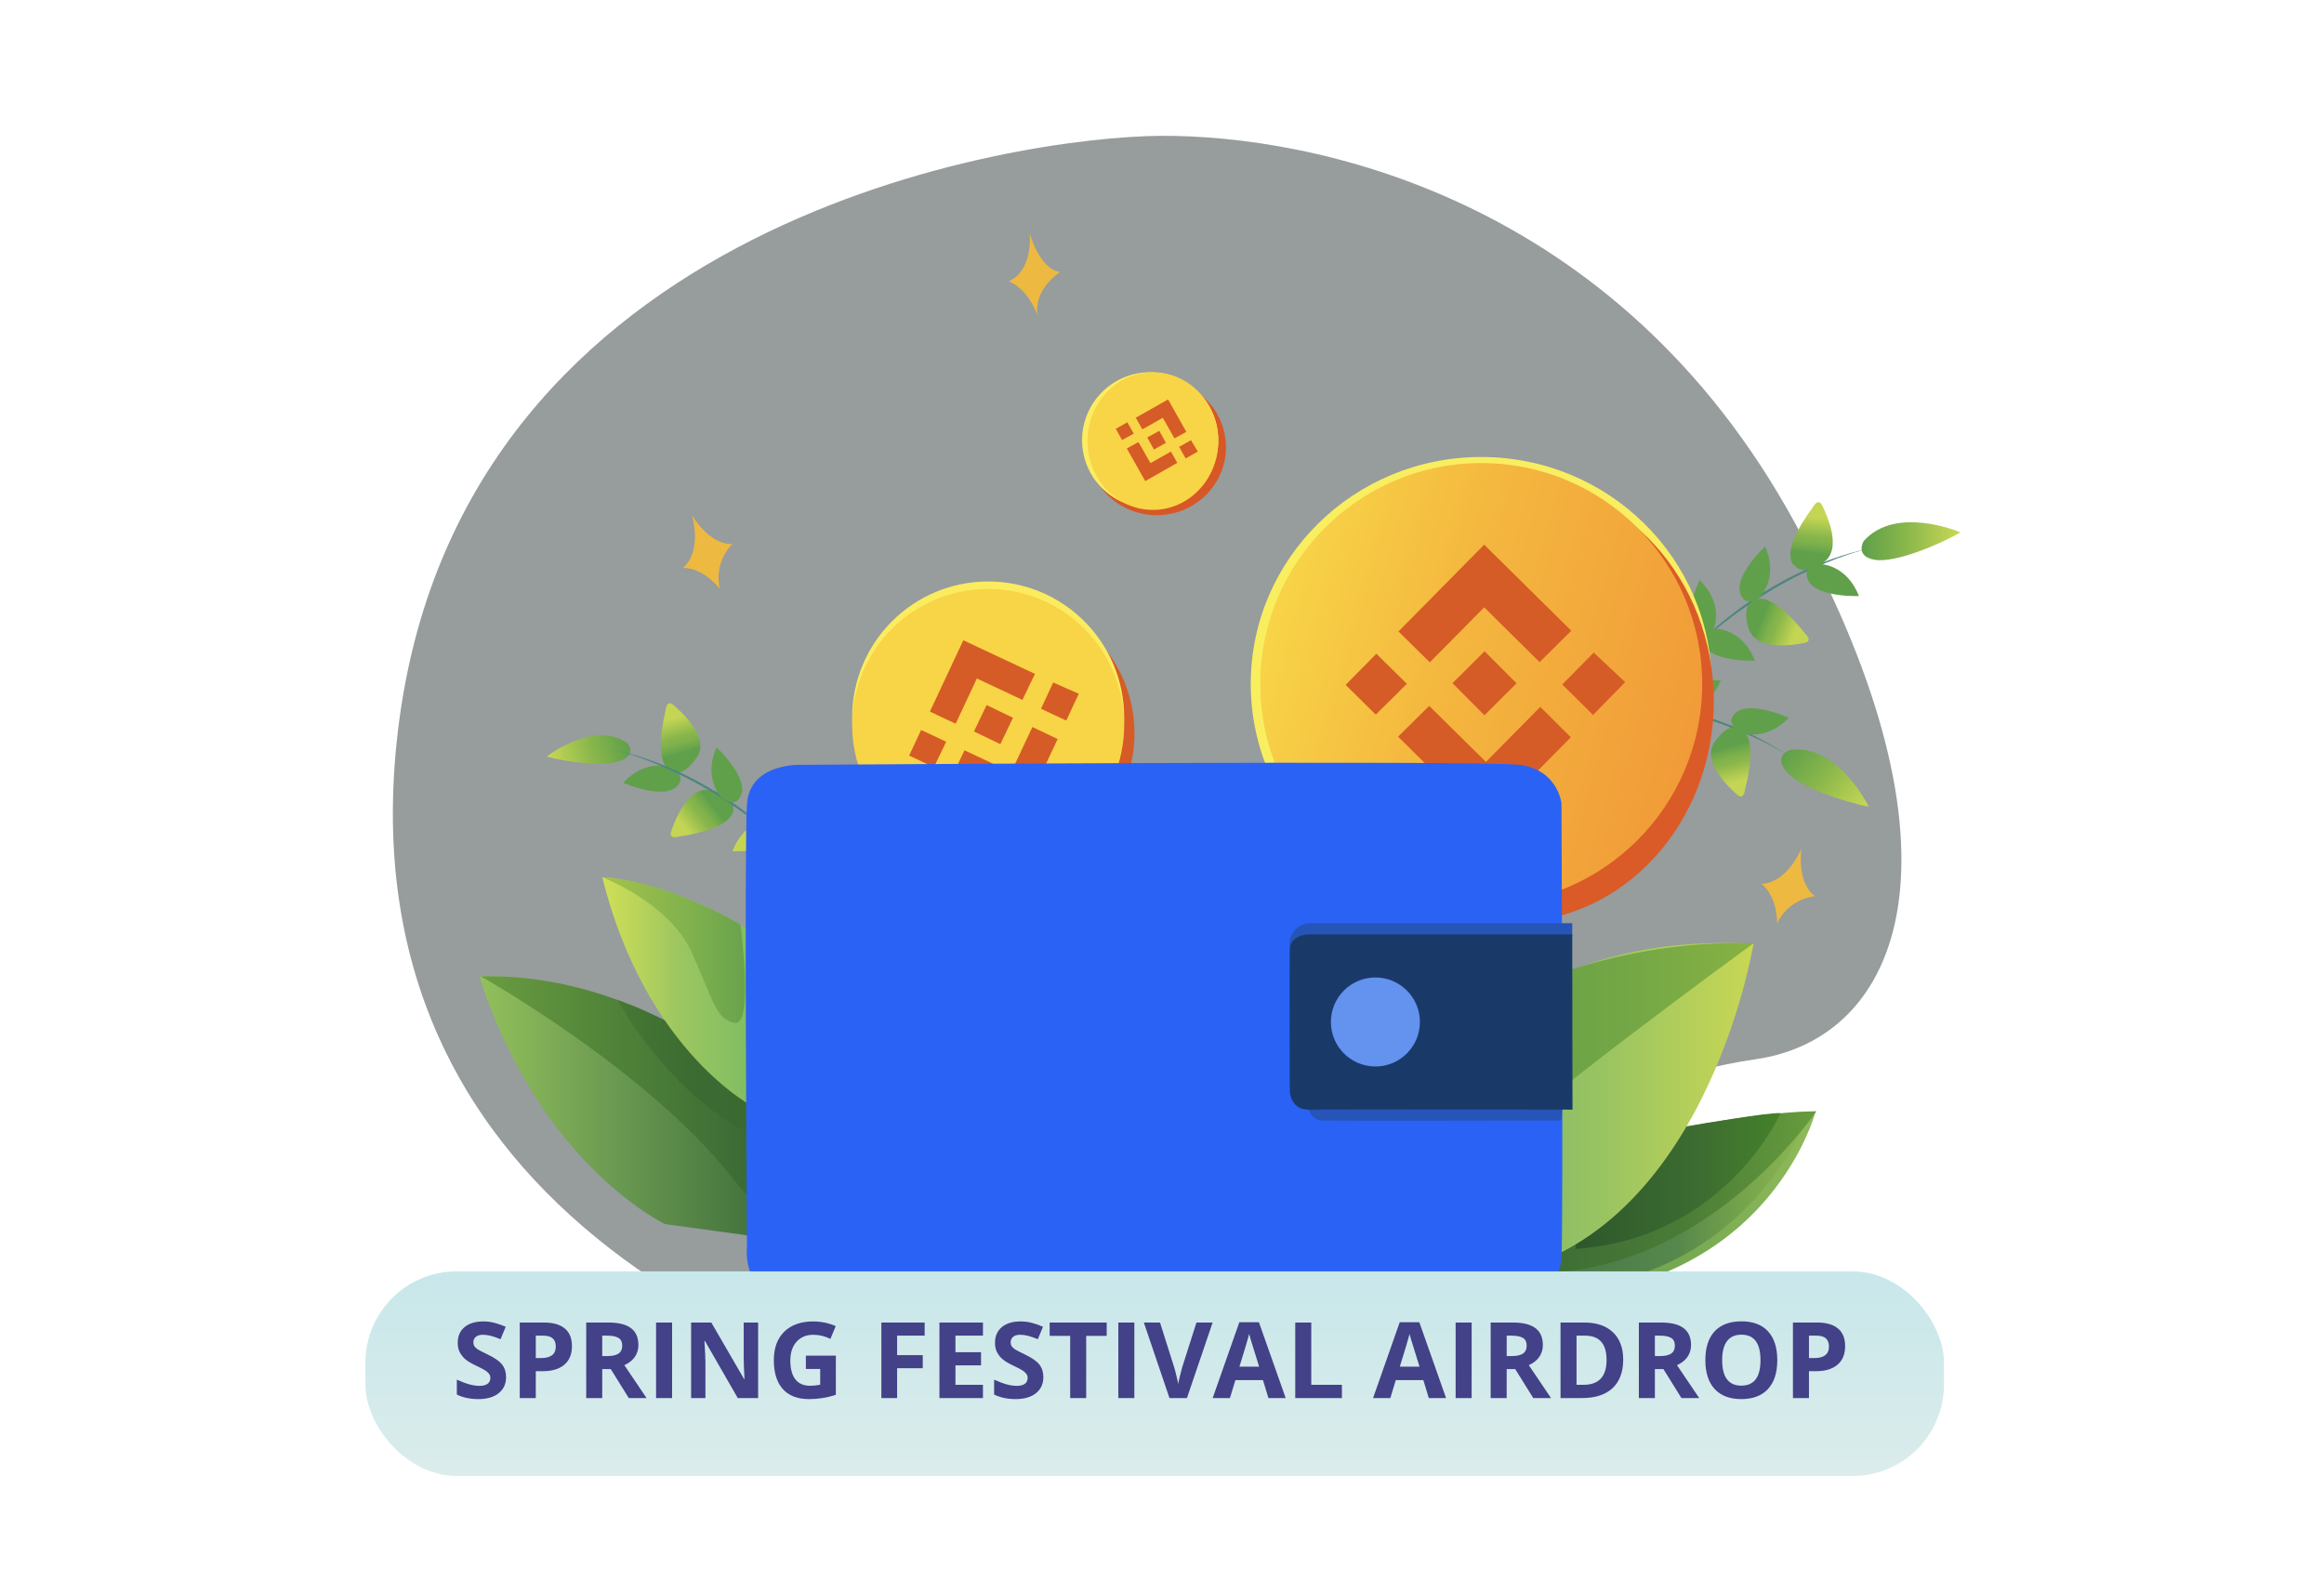 <svg width="636" height="436" viewBox="0 0 636 436" fill="none" xmlns="http://www.w3.org/2000/svg">
<path opacity="0.53" d="M365 343.06C365 343.06 356.34 402.5 288.82 391.54C221.3 380.58 90.82 334.4 109.28 197.05C127.74 59.7 278.7 37.42 317.62 37.18C358.38 36.94 442.28 53.34 491.34 143.37C540.4 233.4 520.77 284.19 480.34 289.96C439.91 295.73 381.11 325.74 365 343.06Z" fill="#3B4547"/>
<path d="M462.43 178.58C462.43 178.58 481.66 156.52 512.06 149.98C512.06 150 487.11 155 462.43 178.58Z" fill="#4D8680"/>
<path d="M536.48 145.71C536.48 145.71 518.87 138.11 510.02 148.12C510.02 148.12 507.52 152.25 513.02 153.22C518.52 154.19 530.8 149.08 536.48 145.71Z" fill="url(#paint0_linear)"/>
<path d="M496.21 138.72C496.21 138.72 497.6 136.11 498.69 138.38C499.78 140.65 504.52 150.5 498.8 154.1C493.08 157.7 491.46 155.1 491.46 155.1C491.46 155.1 485.89 152.66 496.21 138.72Z" fill="url(#paint1_linear)"/>
<path d="M498.41 154.43C498.41 154.43 505.41 154.63 508.73 163.15C508.73 163.15 493.73 163.73 494.43 156.55C494.43 156.55 495.07 154.5 498.41 154.43Z" fill="url(#paint2_linear)"/>
<path d="M469.91 172.13C469.91 172.13 476.97 172.32 480.24 180.85C480.24 180.85 465.24 181.43 465.94 174.25C465.94 174.25 466.58 172.2 469.91 172.13Z" fill="url(#paint3_linear)"/>
<path d="M481.91 163.05C481.91 163.05 486.76 157.93 483.05 149.58C483.05 149.58 472.05 159.79 477.61 164.37C477.61 164.37 479.51 165.36 481.91 163.05Z" fill="url(#paint4_linear)"/>
<path d="M469.12 171.72C469.12 171.72 471.71 165.15 465.12 158.8C465.12 158.8 458.71 172.38 465.59 174.54C465.61 174.54 467.75 174.76 469.12 171.72Z" fill="url(#paint5_linear)"/>
<path d="M435.68 191.23C435.68 191.23 464.93 190.02 490.58 207.58C490.58 207.58 469.79 192.91 435.68 191.23Z" fill="#4D8680"/>
<path d="M445.51 192.23C445.51 192.23 450.22 197.48 446.28 205.72C446.28 205.72 435.54 195.23 441.28 190.8C441.24 190.8 443.17 189.85 445.51 192.23Z" fill="url(#paint6_linear)"/>
<path d="M457.74 210.34C457.74 210.34 459.06 212.99 460.21 210.74C461.36 208.49 466.36 198.74 460.74 195.04C455.12 191.34 453.43 193.84 453.43 193.84C453.43 193.84 447.79 196.13 457.74 210.34Z" fill="url(#paint7_linear)"/>
<path d="M460.35 194.69C460.35 194.69 467.41 194.69 470.91 186.25C470.91 186.25 455.91 185.25 456.44 192.47C456.44 192.47 457 194.54 460.35 194.69Z" fill="url(#paint8_linear)"/>
<path d="M445.26 191.37C445.26 191.37 451.81 188.73 451.9 179.59C451.9 179.59 437.64 184.28 440.8 190.77C440.8 190.77 442.12 192.47 445.26 191.37Z" fill="url(#paint9_linear)"/>
<path d="M210.75 224.3C210.75 224.3 203.69 224.5 200.42 233.02C200.42 233.02 215.42 233.6 214.72 226.42C214.72 226.42 214.08 224.37 210.75 224.3Z" fill="url(#paint10_linear)"/>
<path d="M211.54 223.89C211.54 223.89 208.95 217.32 215.54 210.97C215.54 210.97 221.95 224.55 215.07 226.71C215.05 226.71 212.91 226.93 211.54 223.89Z" fill="url(#paint11_linear)"/>
<path d="M419.29 330.87C419.29 330.87 426.47 308.42 496.88 304.19C496.88 304.19 483.41 357.03 414.16 355.36C414.16 355.36 409.67 344.59 419.29 330.87Z" fill="url(#paint12_linear)"/>
<path d="M495.34 304.19C495.34 304.19 479.56 350.11 426.47 352.93C373.38 355.75 416 322.66 416 322.66C416 322.66 461.61 305.6 495.34 304.19Z" fill="url(#paint13_linear)"/>
<path d="M497.06 304.19C497.06 304.19 465.51 351.26 416.39 348.19C367.27 345.12 432.55 314.08 432.55 314.08C432.55 314.08 474.36 304.45 497.06 304.19Z" fill="url(#paint14_linear)"/>
<path d="M464 308C464 308 483.44 304.45 487.29 304.69C487.29 304.69 472.29 338.91 431.24 341.86L430.09 314.58L464 308Z" fill="url(#paint15_linear)"/>
<path d="M396.51 293.62C396.51 293.62 414.21 255.06 479.88 258.31C479.88 258.31 466.54 341.31 405.75 349.54C344.96 357.77 396.51 293.62 396.51 293.62Z" fill="url(#paint16_linear)"/>
<path d="M479.88 258.2C479.88 258.2 415.5 305.05 405 317.36C394.5 329.67 390.12 282.74 390.89 282.74C391.66 282.74 431.14 256.49 479.88 258.2Z" fill="url(#paint17_linear)"/>
<path d="M182 335.06C182 335.06 147.75 318.91 131.21 267.35C131.21 267.35 164.49 264.27 201.43 291.59C238.37 318.91 215.66 339.68 215.66 339.68L182 335.06Z" fill="url(#paint18_linear)"/>
<path d="M131.66 267.28C131.66 267.28 177.58 293.18 200.28 322.28C222.98 351.38 207.2 295.73 207.2 295.73C207.2 295.73 174.24 266.12 131.66 267.28Z" fill="url(#paint19_linear)"/>
<path opacity="0.67" d="M168.94 273.69C168.94 273.69 183.29 300.46 207.15 311.23C231.01 322 201.44 289.55 186.75 281.8C175.5 275.86 172.1 274.89 168.94 273.69Z" fill="url(#paint20_linear)"/>
<path d="M207 303.46C207 303.46 176.86 288.59 164.81 240.11C164.81 240.11 182.81 240.49 206.11 255.24C229.41 269.99 224.32 302.14 224.32 302.14L207 303.46Z" fill="url(#paint21_linear)"/>
<path opacity="0.69" d="M164.82 240.11C164.82 240.11 182.9 247.03 189.06 260.24C195.22 273.45 195.6 278.84 201 280C206.4 281.16 202.62 253.12 202.62 253.12C202.62 253.12 183.46 241.29 164.82 240.11Z" fill="url(#paint22_linear)"/>
<path d="M405.36 249.35C440.193 249.35 468.43 221.534 468.43 187.22C468.43 152.907 440.193 125.09 405.36 125.09C370.527 125.09 342.29 152.907 342.29 187.22C342.29 221.534 370.527 249.35 405.36 249.35Z" fill="#F9EE60"/>
<path d="M413.67 252.42C444.234 252.42 469.01 225.329 469.01 191.91C469.01 158.491 444.234 131.4 413.67 131.4C383.107 131.4 358.33 158.491 358.33 191.91C358.33 225.329 383.107 252.42 413.67 252.42Z" fill="#DA5B27"/>
<path d="M405.36 247.69C438.756 247.69 465.83 220.617 465.83 187.22C465.83 153.823 438.756 126.75 405.36 126.75C371.963 126.75 344.89 153.823 344.89 187.22C344.89 220.617 371.963 247.69 405.36 247.69Z" fill="url(#paint23_linear)"/>
<path d="M376.5 195.61L368.25 187.46L376.67 178.94L385.01 187.18L376.5 195.61ZM435.96 195.7L444.74 186.7L436.15 178.63L427.55 187.34L435.96 195.7ZM421.52 193.49L406.65 208.55L391.12 193.22L382.61 201.64L406.61 225.38L429.88 201.81L421.52 193.49ZM391.29 181.3L406.17 166.24L421.33 181.24L430.01 172.64L406.17 149.09L382.72 172.84L391.29 181.3ZM436.15 178.67L427.55 187.38L435.98 195.67L444.74 186.74L436.15 178.67ZM406.28 178.27L397.5 187L406.24 195.79L415.03 187.04L406.28 178.27Z" fill="#D55C26"/>
<path d="M273.25 237.96C293.806 237.96 310.47 221.296 310.47 200.74C310.47 180.184 293.806 163.52 273.25 163.52C252.694 163.52 236.03 180.184 236.03 200.74C236.03 221.296 252.694 237.96 273.25 237.96Z" fill="#D55C26"/>
<path d="M270.43 233.6C290.986 233.6 307.65 216.936 307.65 196.38C307.65 175.824 290.986 159.16 270.43 159.16C249.874 159.16 233.21 175.824 233.21 196.38C233.21 216.936 249.874 233.6 270.43 233.6Z" fill="#FBEB5F"/>
<path d="M270.43 235.65C290.986 235.65 307.65 218.986 307.65 198.43C307.65 177.874 290.986 161.21 270.43 161.21C249.874 161.21 233.21 177.874 233.21 198.43C233.21 218.986 249.874 235.65 270.43 235.65Z" fill="url(#paint24_linear)"/>
<path d="M255.58 210L248.8 206.82L252.08 199.82L258.94 203.03L255.58 210ZM291.8 197.24L295.21 189.89L288.21 186.83L284.89 194L291.8 197.24ZM282.53 199L276.72 211.38L263.96 205.38L260.6 212.38L280.35 221.66L289.44 202.29L282.53 199ZM261.53 198.1L267.34 185.72L279.8 191.57L283.23 184.46L263.63 175.26L254.48 194.78L261.53 198.1ZM288.27 186.83L284.89 194L291.8 197.24L295.21 189.91L288.27 186.83ZM270 193L266.54 200.22L273.76 203.69L277.22 196.47L270 193Z" fill="#D55C26"/>
<path d="M149.599 207.099C149.599 207.099 162.206 197.127 171.541 203.31C171.541 203.31 174.461 206.111 170.219 208.089C165.977 210.068 154.928 208.595 149.599 207.099Z" fill="url(#paint25_linear)"/>
<path d="M182.175 194.291C182.175 194.291 182.415 191.344 184.316 192.994C186.218 194.645 194.479 201.804 190.658 207.379C186.837 212.954 184.318 211.211 184.318 211.211C184.318 211.211 178.237 211.182 182.175 194.291Z" fill="url(#paint26_linear)"/>
<path d="M185.686 229.014C185.686 229.014 182.857 229.876 183.692 227.5C184.526 225.124 188.139 214.808 194.73 216.307C201.32 217.806 200.627 220.79 200.627 220.79C200.627 220.79 202.84 226.454 185.686 229.014Z" fill="url(#paint27_linear)"/>
<path d="M183.371 209.969C183.371 209.969 176.746 207.55 170.555 214.27C170.555 214.27 184.293 220.313 186.289 213.391C186.289 213.391 186.443 211.255 183.371 209.969Z" fill="url(#paint28_linear)"/>
<path d="M216.72 233.573C216.72 233.573 197.49 211.513 167.09 204.973C167.09 204.973 192.04 209.973 216.72 233.573Z" fill="#4D8680"/>
<path d="M197.24 218.043C197.24 218.043 192.39 212.923 196.1 204.573C196.1 204.573 207.1 214.783 201.55 219.363C201.55 219.363 199.64 220.353 197.24 218.043Z" fill="url(#paint29_linear)"/>
<path d="M427.32 255.27V219.87C427.32 219.87 426.32 210.64 415.78 209.35C405.24 208.06 220.07 209.35 220.07 209.35C220.07 209.35 205.19 208.35 204.42 220.13C203.65 231.91 204.42 341.45 204.42 341.45C204.42 341.45 202.88 355.05 216.22 355.3C229.56 355.55 415.78 355.3 415.78 355.3C415.78 355.3 426.78 353.25 427.32 344.53C427.86 335.81 427.32 219.87 427.32 219.87" fill="#2A62F5"/>
<path d="M430.27 252.71H358.45C357.666 252.74 356.896 252.928 356.187 253.263C355.478 253.598 354.844 254.074 354.324 254.661C353.803 255.247 353.407 255.933 353.159 256.678C352.911 257.422 352.816 258.208 352.88 258.99V297.21H356.27C356.27 297.21 357.17 306.57 361.66 306.7C366.15 306.83 427.32 306.7 427.32 306.7L430.27 255.76V252.71Z" fill="#2654B7"/>
<path d="M430.27 255.76H359C359 255.76 353.1 255.37 353 259.99C352.9 264.61 353 298.99 353 298.99C353 298.99 353.26 303.86 358.26 303.73C363.26 303.6 430.34 303.73 430.34 303.73L430.27 255.76Z" fill="#193A69"/>
<path d="M376.4 291.92C383.127 291.92 388.58 286.467 388.58 279.74C388.58 273.013 383.127 267.56 376.4 267.56C369.673 267.56 364.22 273.013 364.22 279.74C364.22 286.467 369.673 291.92 376.4 291.92Z" fill="#6492EF"/>
<path d="M281.82 63.89C281.82 63.89 284.32 73.51 290.09 74.47C290.09 74.47 282.78 79.09 283.94 86.4C283.94 86.4 281.82 79.47 276.05 76.97C276.05 77 282.4 75.05 281.82 63.89Z" fill="#EDB941"/>
<path d="M189.42 141.08C189.42 141.08 194.03 149.15 200.42 148.9C198.858 150.497 197.726 152.463 197.128 154.616C196.53 156.768 196.486 159.036 197 161.21C197 161.21 192.77 155.44 186.87 155.44C186.85 155.44 192.11 152 189.42 141.08Z" fill="#EDB941"/>
<path d="M493 232.31C493 232.31 491.55 241.5 496.72 245.31C494.5 245.572 492.382 246.392 490.563 247.692C488.745 248.993 487.285 250.733 486.32 252.75C486.32 252.75 486.62 245.6 482.02 241.91C482 241.91 488.24 242.5 493 232.31Z" fill="#EDB941"/>
<path d="M316.56 141.01C327.02 141.01 335.5 132.683 335.5 122.41C335.5 112.138 327.02 103.81 316.56 103.81C306.1 103.81 297.62 112.138 297.62 122.41C297.62 132.683 306.1 141.01 316.56 141.01Z" fill="#D75726"/>
<path d="M314.77 139.08C325.064 139.08 333.41 130.753 333.41 120.48C333.41 110.208 325.064 101.88 314.77 101.88C304.475 101.88 296.13 110.208 296.13 120.48C296.13 130.753 304.475 139.08 314.77 139.08Z" fill="#FCEC62"/>
<path d="M315.51 139.57C325.391 139.57 333.4 131.135 333.4 120.73C333.4 110.325 325.391 101.89 315.51 101.89C305.63 101.89 297.62 110.325 297.62 120.73C297.62 131.135 305.63 139.57 315.51 139.57Z" fill="url(#paint30_linear)"/>
<path d="M307.08 120.45L305.35 117.38L308.52 115.59L310.27 118.69L307.08 120.45ZM324.45 125.45L327.76 123.56L325.92 120.49L322.69 122.32L324.45 125.45ZM320.45 123.6L314.85 126.77L311.55 121L308.37 122.76L313.42 131.69L322.18 126.69L320.45 123.6ZM312.62 117.53L318.22 114.36L321.41 120L324.66 118.21L319.66 109.34L310.83 114.34L312.62 117.53ZM325.95 120.53L322.72 122.36L324.49 125.48L327.79 123.6L325.95 120.53ZM317.26 117.93L313.96 119.75L315.79 123.05L319.08 121.22L317.26 117.93Z" fill="#D55C26"/>
<g filter="url(#filter0_d)">
<rect x="100" y="344" width="432" height="56" rx="25" fill="url(#paint31_linear)"/>
</g>
<path d="M138.495 376.939C138.495 378.806 137.821 380.276 136.473 381.351C135.134 382.426 133.268 382.963 130.873 382.963C128.667 382.963 126.716 382.548 125.019 381.719V377.646C126.414 378.268 127.593 378.707 128.554 378.961C129.525 379.216 130.411 379.343 131.213 379.343C132.174 379.343 132.91 379.159 133.419 378.792C133.937 378.424 134.196 377.877 134.196 377.151C134.196 376.746 134.083 376.388 133.857 376.077C133.631 375.756 133.296 375.45 132.853 375.157C132.419 374.865 131.529 374.398 130.18 373.757C128.917 373.164 127.97 372.593 127.338 372.046C126.707 371.5 126.202 370.863 125.825 370.137C125.448 369.412 125.26 368.563 125.26 367.592C125.26 365.763 125.877 364.326 127.112 363.279C128.356 362.233 130.072 361.71 132.259 361.71C133.334 361.71 134.357 361.837 135.328 362.091C136.308 362.346 137.331 362.704 138.396 363.166L136.982 366.574C135.879 366.122 134.965 365.806 134.239 365.627C133.522 365.447 132.815 365.358 132.118 365.358C131.288 365.358 130.652 365.551 130.209 365.938C129.766 366.324 129.544 366.829 129.544 367.451C129.544 367.837 129.634 368.177 129.813 368.469C129.992 368.752 130.275 369.03 130.661 369.303C131.057 369.567 131.986 370.048 133.447 370.745C135.38 371.669 136.704 372.598 137.42 373.531C138.137 374.455 138.495 375.591 138.495 376.939ZM146.626 371.735H148.068C149.416 371.735 150.425 371.471 151.094 370.943C151.764 370.406 152.098 369.628 152.098 368.61C152.098 367.583 151.816 366.824 151.25 366.334C150.694 365.843 149.817 365.598 148.62 365.598H146.626V371.735ZM156.524 368.455C156.524 370.679 155.827 372.381 154.432 373.559C153.046 374.738 151.071 375.327 148.507 375.327H146.626V382.68H142.242V362.007H148.846C151.354 362.007 153.258 362.549 154.559 363.633C155.869 364.707 156.524 366.315 156.524 368.455ZM164.811 371.184H166.225C167.611 371.184 168.634 370.953 169.293 370.491C169.953 370.029 170.283 369.303 170.283 368.313C170.283 367.333 169.944 366.635 169.265 366.22C168.596 365.806 167.554 365.598 166.14 365.598H164.811V371.184ZM164.811 374.747V382.68H160.427V362.007H166.451C169.26 362.007 171.339 362.52 172.687 363.548C174.035 364.566 174.709 366.117 174.709 368.2C174.709 369.416 174.375 370.5 173.705 371.453C173.036 372.395 172.089 373.135 170.863 373.673C173.974 378.32 176.001 381.323 176.944 382.68H172.079L167.144 374.747H164.811ZM179.545 382.68V362.007H183.929V382.68H179.545ZM207.473 382.68H201.902L192.908 367.041H192.781C192.96 369.803 193.05 371.773 193.05 372.951V382.68H189.133V362.007H194.662L203.641 377.491H203.74C203.599 374.804 203.528 372.904 203.528 371.792V362.007H207.473V382.68ZM220.539 371.071H228.741V381.789C227.411 382.223 226.158 382.525 224.979 382.694C223.81 382.873 222.613 382.963 221.388 382.963C218.267 382.963 215.882 382.049 214.232 380.22C212.592 378.381 211.772 375.747 211.772 372.315C211.772 368.978 212.724 366.376 214.628 364.509C216.542 362.643 219.191 361.71 222.575 361.71C224.696 361.71 226.742 362.134 228.712 362.982L227.256 366.489C225.748 365.735 224.178 365.358 222.547 365.358C220.652 365.358 219.134 365.994 217.994 367.267C216.853 368.54 216.283 370.251 216.283 372.4C216.283 374.644 216.74 376.359 217.654 377.547C218.578 378.726 219.917 379.315 221.67 379.315C222.585 379.315 223.513 379.22 224.456 379.032V374.719H220.539V371.071ZM245.511 382.68H241.199V362.007H253.048V365.598H245.511V370.929H252.525V374.507H245.511V382.68ZM268.999 382.68H257.093V362.007H268.999V365.598H261.476V370.137H268.476V373.729H261.476V379.06H268.999V382.68ZM285.529 376.939C285.529 378.806 284.855 380.276 283.507 381.351C282.169 382.426 280.302 382.963 277.908 382.963C275.702 382.963 273.75 382.548 272.053 381.719V377.646C273.449 378.268 274.627 378.707 275.589 378.961C276.56 379.216 277.446 379.343 278.247 379.343C279.209 379.343 279.944 379.159 280.453 378.792C280.971 378.424 281.231 377.877 281.231 377.151C281.231 376.746 281.118 376.388 280.891 376.077C280.665 375.756 280.33 375.45 279.887 375.157C279.454 374.865 278.563 374.398 277.215 373.757C275.951 373.164 275.004 372.593 274.372 372.046C273.741 371.5 273.236 370.863 272.859 370.137C272.482 369.412 272.294 368.563 272.294 367.592C272.294 365.763 272.911 364.326 274.146 363.279C275.391 362.233 277.106 361.71 279.293 361.71C280.368 361.71 281.391 361.837 282.362 362.091C283.342 362.346 284.365 362.704 285.43 363.166L284.016 366.574C282.913 366.122 281.999 365.806 281.273 365.627C280.557 365.447 279.85 365.358 279.152 365.358C278.322 365.358 277.686 365.551 277.243 365.938C276.8 366.324 276.578 366.829 276.578 367.451C276.578 367.837 276.668 368.177 276.847 368.469C277.026 368.752 277.309 369.03 277.695 369.303C278.091 369.567 279.02 370.048 280.481 370.745C282.414 371.669 283.738 372.598 284.455 373.531C285.171 374.455 285.529 375.591 285.529 376.939ZM297.252 382.68H292.868V365.655H287.255V362.007H302.866V365.655H297.252V382.68ZM306.047 382.68V362.007H310.431V382.68H306.047ZM327.428 362.007H331.854L324.826 382.68H320.047L313.033 362.007H317.459L321.348 374.309C321.564 375.035 321.786 375.883 322.012 376.854C322.248 377.816 322.394 378.485 322.451 378.862C322.554 377.995 322.908 376.477 323.511 374.309L327.428 362.007ZM347.126 382.68L345.627 377.759H338.09L336.591 382.68H331.868L339.165 361.922H344.524L351.849 382.68H347.126ZM344.581 374.083C343.195 369.624 342.412 367.102 342.233 366.517C342.064 365.933 341.941 365.471 341.866 365.132C341.555 366.338 340.664 369.322 339.193 374.083H344.581ZM354.465 382.68V362.007H358.849V379.06H367.234V382.68H354.465ZM391.018 382.68L389.52 377.759H381.983L380.484 382.68H375.761L383.057 361.922H388.417L395.741 382.68H391.018ZM388.473 374.083C387.087 369.624 386.305 367.102 386.126 366.517C385.956 365.933 385.834 365.471 385.758 365.132C385.447 366.338 384.556 369.322 383.086 374.083H388.473ZM398.357 382.68V362.007H402.741V382.68H398.357ZM412.328 371.184H413.742C415.128 371.184 416.151 370.953 416.811 370.491C417.471 370.029 417.801 369.303 417.801 368.313C417.801 367.333 417.461 366.635 416.783 366.22C416.113 365.806 415.072 365.598 413.658 365.598H412.328V371.184ZM412.328 374.747V382.68H407.945V362.007H413.969C416.778 362.007 418.857 362.52 420.205 363.548C421.553 364.566 422.227 366.117 422.227 368.2C422.227 369.416 421.892 370.5 421.223 371.453C420.553 372.395 419.606 373.135 418.381 373.673C421.491 378.32 423.518 381.323 424.461 382.68H419.597L414.662 374.747H412.328ZM444.215 372.145C444.215 375.549 443.244 378.155 441.303 379.965C439.37 381.775 436.575 382.68 432.917 382.68H427.063V362.007H433.553C436.928 362.007 439.549 362.897 441.416 364.679C443.282 366.461 444.215 368.95 444.215 372.145ZM439.662 372.259C439.662 367.818 437.701 365.598 433.78 365.598H431.446V379.06H433.327C437.551 379.06 439.662 376.793 439.662 372.259ZM452.884 371.184H454.298C455.684 371.184 456.706 370.953 457.366 370.491C458.026 370.029 458.356 369.303 458.356 368.313C458.356 367.333 458.017 366.635 457.338 366.22C456.669 365.806 455.627 365.598 454.213 365.598H452.884V371.184ZM452.884 374.747V382.68H448.5V362.007H454.524C457.333 362.007 459.412 362.52 460.76 363.548C462.108 364.566 462.782 366.117 462.782 368.2C462.782 369.416 462.447 370.5 461.778 371.453C461.109 372.395 460.161 373.135 458.936 373.673C462.047 378.32 464.074 381.323 465.016 382.68H460.152L455.217 374.747H452.884ZM486.383 372.315C486.383 375.737 485.534 378.367 483.837 380.206C482.141 382.044 479.708 382.963 476.541 382.963C473.373 382.963 470.941 382.044 469.244 380.206C467.547 378.367 466.699 375.728 466.699 372.287C466.699 368.846 467.547 366.22 469.244 364.41C470.951 362.591 473.392 361.681 476.569 361.681C479.746 361.681 482.174 362.596 483.852 364.425C485.539 366.253 486.383 368.884 486.383 372.315ZM471.295 372.315C471.295 374.625 471.733 376.364 472.61 377.533C473.487 378.702 474.797 379.286 476.541 379.286C480.038 379.286 481.787 376.963 481.787 372.315C481.787 367.658 480.048 365.33 476.569 365.33C474.825 365.33 473.51 365.919 472.624 367.097C471.738 368.266 471.295 370.005 471.295 372.315ZM495.051 371.735H496.493C497.841 371.735 498.85 371.471 499.519 370.943C500.189 370.406 500.523 369.628 500.523 368.61C500.523 367.583 500.241 366.824 499.675 366.334C499.119 365.843 498.242 365.598 497.045 365.598H495.051V371.735ZM504.949 368.455C504.949 370.679 504.252 372.381 502.857 373.559C501.471 374.738 499.496 375.327 496.932 375.327H495.051V382.68H490.667V362.007H497.271C499.779 362.007 501.683 362.549 502.984 363.633C504.294 364.707 504.949 366.315 504.949 368.455Z" fill="#434187"/>
<path d="M511.41 220.806C511.41 220.806 503.096 203.522 489.851 205.277C489.851 205.277 485.255 206.757 488.772 211.095C492.289 215.434 504.912 219.627 511.41 220.806Z" fill="url(#paint32_linear)"/>
<path d="M477.537 216.253C477.537 216.253 477.246 219.195 475.374 217.511C473.502 215.827 465.368 208.524 469.287 203.017C473.206 197.51 475.693 199.298 475.693 199.298C475.693 199.298 481.773 199.433 477.537 216.253Z" fill="url(#paint33_linear)"/>
<path d="M494.086 173.512C494.086 173.512 496.247 175.531 493.772 175.996C491.298 176.461 480.556 178.49 478.56 172.033C476.563 165.577 479.493 164.685 479.493 164.685C479.493 164.685 483.292 159.936 494.086 173.512Z" fill="url(#paint34_linear)"/>
<path d="M476.618 200.556C476.618 200.556 483.199 203.091 489.508 196.481C489.508 196.481 475.879 190.197 473.761 197.082C473.761 197.082 473.569 199.216 476.618 200.556Z" fill="url(#paint35_linear)"/>
<defs>
<filter id="filter0_d" x="87" y="335" width="458" height="82" filterUnits="userSpaceOnUse" color-interpolation-filters="sRGB">
<feFlood flood-opacity="0" result="BackgroundImageFix"/>
<feColorMatrix in="SourceAlpha" type="matrix" values="0 0 0 0 0 0 0 0 0 0 0 0 0 0 0 0 0 0 127 0"/>
<feMorphology radius="3" operator="dilate" in="SourceAlpha" result="effect1_dropShadow"/>
<feOffset dy="4"/>
<feGaussianBlur stdDeviation="5"/>
<feColorMatrix type="matrix" values="0 0 0 0 0.499 0 0 0 0 0.053 0 0 0 0 0.508 0 0 0 0.31 0"/>
<feBlend mode="normal" in2="BackgroundImageFix" result="effect1_dropShadow"/>
<feBlend mode="normal" in="SourceGraphic" in2="effect1_dropShadow" result="shape"/>
</filter>
<linearGradient id="paint0_linear" x1="509.46" y1="148.14" x2="536.48" y2="148.14" gradientUnits="userSpaceOnUse">
<stop offset="0.01" stop-color="#60A04B"/>
<stop offset="0.44" stop-color="#88B64B"/>
<stop offset="0.95" stop-color="#C4D554"/>
</linearGradient>
<linearGradient id="paint1_linear" x1="495.603" y1="151.444" x2="496.9" y2="141.092" gradientUnits="userSpaceOnUse">
<stop offset="0.01" stop-color="#60A04B"/>
<stop offset="0.09" stop-color="#6AA64B"/>
<stop offset="0.3" stop-color="#80B24B"/>
<stop offset="0.44" stop-color="#88B64B"/>
<stop offset="0.95" stop-color="#C4D554"/>
</linearGradient>
<linearGradient id="paint2_linear" x1="7598.71" y1="1520.43" x2="7725.89" y2="1626.23" gradientUnits="userSpaceOnUse">
<stop offset="0.01" stop-color="#60A04B"/>
<stop offset="0.44" stop-color="#88B64B"/>
<stop offset="0.95" stop-color="#C4D554"/>
</linearGradient>
<linearGradient id="paint3_linear" x1="7162.13" y1="1692.67" x2="7289.3" y2="1798.47" gradientUnits="userSpaceOnUse">
<stop offset="0.01" stop-color="#60A04B"/>
<stop offset="0.44" stop-color="#88B64B"/>
<stop offset="0.95" stop-color="#C4D554"/>
</linearGradient>
<linearGradient id="paint4_linear" x1="-42314.9" y1="-73003.8" x2="-42255.5" y2="-73110.4" gradientUnits="userSpaceOnUse">
<stop offset="0.01" stop-color="#60A04B"/>
<stop offset="0.44" stop-color="#88B64B"/>
<stop offset="0.95" stop-color="#C4D554"/>
</linearGradient>
<linearGradient id="paint5_linear" x1="-54725.6" y1="-47074.1" x2="-54707.5" y2="-47178" gradientUnits="userSpaceOnUse">
<stop offset="0.01" stop-color="#60A04B"/>
<stop offset="0.44" stop-color="#88B64B"/>
<stop offset="0.95" stop-color="#C4D554"/>
</linearGradient>
<linearGradient id="paint6_linear" x1="-17067.1" y1="580.995" x2="-17011" y2="686.691" gradientUnits="userSpaceOnUse">
<stop offset="0.01" stop-color="#60A04B"/>
<stop offset="0.44" stop-color="#88B64B"/>
<stop offset="0.95" stop-color="#C4D554"/>
</linearGradient>
<linearGradient id="paint7_linear" x1="23799.3" y1="-119033" x2="23844.3" y2="-118853" gradientUnits="userSpaceOnUse">
<stop offset="0.01" stop-color="#60A04B"/>
<stop offset="0.09" stop-color="#6AA64B"/>
<stop offset="0.3" stop-color="#80B24B"/>
<stop offset="0.44" stop-color="#88B64B"/>
<stop offset="0.95" stop-color="#C4D554"/>
</linearGradient>
<linearGradient id="paint8_linear" x1="13062" y1="-50735.1" x2="13189.6" y2="-50839" gradientUnits="userSpaceOnUse">
<stop offset="0.01" stop-color="#60A04B"/>
<stop offset="0.44" stop-color="#88B64B"/>
<stop offset="0.95" stop-color="#C4D554"/>
</linearGradient>
<linearGradient id="paint9_linear" x1="-4786.83" y1="-74208.5" x2="-4678.24" y2="-74321.7" gradientUnits="userSpaceOnUse">
<stop offset="0.01" stop-color="#60A04B"/>
<stop offset="0.44" stop-color="#88B64B"/>
<stop offset="0.95" stop-color="#C4D554"/>
</linearGradient>
<linearGradient id="paint10_linear" x1="12048.1" y1="2200.35" x2="11920.9" y2="2306.15" gradientUnits="userSpaceOnUse">
<stop offset="0.01" stop-color="#60A04B"/>
<stop offset="0.44" stop-color="#88B64B"/>
<stop offset="0.95" stop-color="#C4D554"/>
</linearGradient>
<linearGradient id="paint11_linear" x1="73798.3" y1="-50594.7" x2="73780.2" y2="-50698.7" gradientUnits="userSpaceOnUse">
<stop offset="0.01" stop-color="#60A04B"/>
<stop offset="0.44" stop-color="#88B64B"/>
<stop offset="0.95" stop-color="#C4D554"/>
</linearGradient>
<linearGradient id="paint12_linear" x1="413.11" y1="329.8" x2="496.88" y2="329.8" gradientUnits="userSpaceOnUse">
<stop offset="0.01" stop-color="#65914B"/>
<stop offset="0.62" stop-color="#79AB52"/>
<stop offset="1" stop-color="#90BA5A"/>
</linearGradient>
<linearGradient id="paint13_linear" x1="399.8" y1="328.64" x2="495.34" y2="328.64" gradientUnits="userSpaceOnUse">
<stop offset="0.01" stop-color="#3C6E47"/>
<stop offset="0.62" stop-color="#56874B"/>
<stop offset="1" stop-color="#87B243" stop-opacity="0.3"/>
</linearGradient>
<linearGradient id="paint14_linear" x1="398.08" y1="326.26" x2="497.06" y2="326.26" gradientUnits="userSpaceOnUse">
<stop offset="0.01" stop-color="#356434"/>
<stop offset="0.62" stop-color="#4A7B36"/>
<stop offset="1" stop-color="#679C3D"/>
</linearGradient>
<linearGradient id="paint15_linear" x1="430.06" y1="323.31" x2="487.26" y2="323.31" gradientUnits="userSpaceOnUse">
<stop offset="0.01" stop-color="#2D572B"/>
<stop offset="0.62" stop-color="#3D6D31"/>
<stop offset="1" stop-color="#45812A"/>
</linearGradient>
<linearGradient id="paint16_linear" x1="376.11" y1="304.19" x2="479.88" y2="304.19" gradientUnits="userSpaceOnUse">
<stop offset="0.01" stop-color="#66AD6F"/>
<stop offset="0.63" stop-color="#9CC561"/>
<stop offset="1" stop-color="#C8D754"/>
</linearGradient>
<linearGradient id="paint17_linear" x1="390.79" y1="288.77" x2="479.88" y2="288.77" gradientUnits="userSpaceOnUse">
<stop offset="0.01" stop-color="#629D49"/>
<stop offset="0.63" stop-color="#74A745"/>
<stop offset="1" stop-color="#87B243"/>
</linearGradient>
<linearGradient id="paint18_linear" x1="131.23" y1="303.46" x2="222.58" y2="303.46" gradientUnits="userSpaceOnUse">
<stop stop-color="#92C05B"/>
<stop offset="0.41" stop-color="#6A9951"/>
<stop offset="1" stop-color="#336334"/>
</linearGradient>
<linearGradient id="paint19_linear" x1="131.66" y1="298.98" x2="212.54" y2="298.98" gradientUnits="userSpaceOnUse">
<stop stop-color="#6A9C41"/>
<stop offset="0.41" stop-color="#528539"/>
<stop offset="1" stop-color="#376635"/>
</linearGradient>
<linearGradient id="paint20_linear" x1="168.94" y1="293.55" x2="216.13" y2="293.55" gradientUnits="userSpaceOnUse">
<stop stop-color="#437433"/>
<stop offset="0.41" stop-color="#396730"/>
<stop offset="1" stop-color="#3A682F"/>
</linearGradient>
<linearGradient id="paint21_linear" x1="165.07" y1="271.79" x2="215.88" y2="271.79" gradientUnits="userSpaceOnUse">
<stop stop-color="#D0DF57"/>
<stop offset="0.41" stop-color="#9CC660"/>
<stop offset="0.88" stop-color="#7ABB64"/>
</linearGradient>
<linearGradient id="paint22_linear" x1="158.48" y1="260.07" x2="204.36" y2="260.07" gradientUnits="userSpaceOnUse">
<stop offset="0.21" stop-color="#8CB543"/>
<stop offset="0.63" stop-color="#78AA45"/>
<stop offset="1" stop-color="#5B9743"/>
</linearGradient>
<linearGradient id="paint23_linear" x1="347.164" y1="170.863" x2="463.571" y2="203.627" gradientUnits="userSpaceOnUse">
<stop stop-color="#F8D447"/>
<stop offset="0.41" stop-color="#F4B73F"/>
<stop offset="1" stop-color="#F19B38"/>
</linearGradient>
<linearGradient id="paint24_linear" x1="17593.4" y1="14932.3" x2="23135.4" y2="14932.3" gradientUnits="userSpaceOnUse">
<stop stop-color="#F8D447"/>
<stop offset="0.41" stop-color="#F4B73F"/>
<stop offset="1" stop-color="#F19B38"/>
</linearGradient>
<linearGradient id="paint25_linear" x1="171.999" y1="203.205" x2="150.126" y2="209.066" gradientUnits="userSpaceOnUse">
<stop offset="0.01" stop-color="#60A04B"/>
<stop offset="0.44" stop-color="#88B64B"/>
<stop offset="0.95" stop-color="#C4D554"/>
</linearGradient>
<linearGradient id="paint26_linear" x1="186.671" y1="206.209" x2="183.753" y2="196.193" gradientUnits="userSpaceOnUse">
<stop offset="0.01" stop-color="#60A04B"/>
<stop offset="0.09" stop-color="#6AA64B"/>
<stop offset="0.3" stop-color="#80B24B"/>
<stop offset="0.44" stop-color="#88B64B"/>
<stop offset="0.95" stop-color="#C4D554"/>
</linearGradient>
<linearGradient id="paint27_linear" x1="195.11" y1="220.444" x2="186.873" y2="226.846" gradientUnits="userSpaceOnUse">
<stop offset="0.01" stop-color="#60A04B"/>
<stop offset="0.09" stop-color="#6AA64B"/>
<stop offset="0.3" stop-color="#80B24B"/>
<stop offset="0.44" stop-color="#88B64B"/>
<stop offset="0.95" stop-color="#C4D554"/>
</linearGradient>
<linearGradient id="paint28_linear" x1="-45971.6" y1="62584.2" x2="-46093" y2="62572" gradientUnits="userSpaceOnUse">
<stop offset="0.01" stop-color="#60A04B"/>
<stop offset="0.44" stop-color="#88B64B"/>
<stop offset="0.95" stop-color="#C4D554"/>
</linearGradient>
<linearGradient id="paint29_linear" x1="68782.8" y1="-75059.8" x2="68723.7" y2="-75166" gradientUnits="userSpaceOnUse">
<stop offset="0.01" stop-color="#60A04B"/>
<stop offset="0.44" stop-color="#88B64B"/>
<stop offset="0.95" stop-color="#C4D554"/>
</linearGradient>
<linearGradient id="paint30_linear" x1="10946.1" y1="4651" x2="12226.7" y2="4651" gradientUnits="userSpaceOnUse">
<stop stop-color="#F8D447"/>
<stop offset="0.41" stop-color="#F4B73F"/>
<stop offset="1" stop-color="#F19B38"/>
</linearGradient>
<linearGradient id="paint31_linear" x1="316" y1="344" x2="316" y2="400" gradientUnits="userSpaceOnUse">
<stop stop-color="#C8E7EA"/>
<stop offset="1" stop-color="#DBECEB"/>
</linearGradient>
<linearGradient id="paint32_linear" x1="489.415" y1="204.925" x2="509.817" y2="222.641" gradientUnits="userSpaceOnUse">
<stop offset="0.01" stop-color="#60A04B"/>
<stop offset="0.44" stop-color="#88B64B"/>
<stop offset="0.95" stop-color="#C4D554"/>
</linearGradient>
<linearGradient id="paint33_linear" x1="473.252" y1="204.257" x2="475.994" y2="214.323" gradientUnits="userSpaceOnUse">
<stop offset="0.01" stop-color="#60A04B"/>
<stop offset="0.09" stop-color="#6AA64B"/>
<stop offset="0.3" stop-color="#80B24B"/>
<stop offset="0.44" stop-color="#88B64B"/>
<stop offset="0.95" stop-color="#C4D554"/>
</linearGradient>
<linearGradient id="paint34_linear" x1="481.952" y1="169.635" x2="491.615" y2="173.568" gradientUnits="userSpaceOnUse">
<stop offset="0.01" stop-color="#60A04B"/>
<stop offset="0.09" stop-color="#6AA64B"/>
<stop offset="0.3" stop-color="#80B24B"/>
<stop offset="0.44" stop-color="#88B64B"/>
<stop offset="0.95" stop-color="#C4D554"/>
</linearGradient>
<linearGradient id="paint35_linear" x1="47724.8" y1="-61349.8" x2="47845.9" y2="-61335.4" gradientUnits="userSpaceOnUse">
<stop offset="0.01" stop-color="#60A04B"/>
<stop offset="0.44" stop-color="#88B64B"/>
<stop offset="0.95" stop-color="#C4D554"/>
</linearGradient>
</defs>
</svg>
